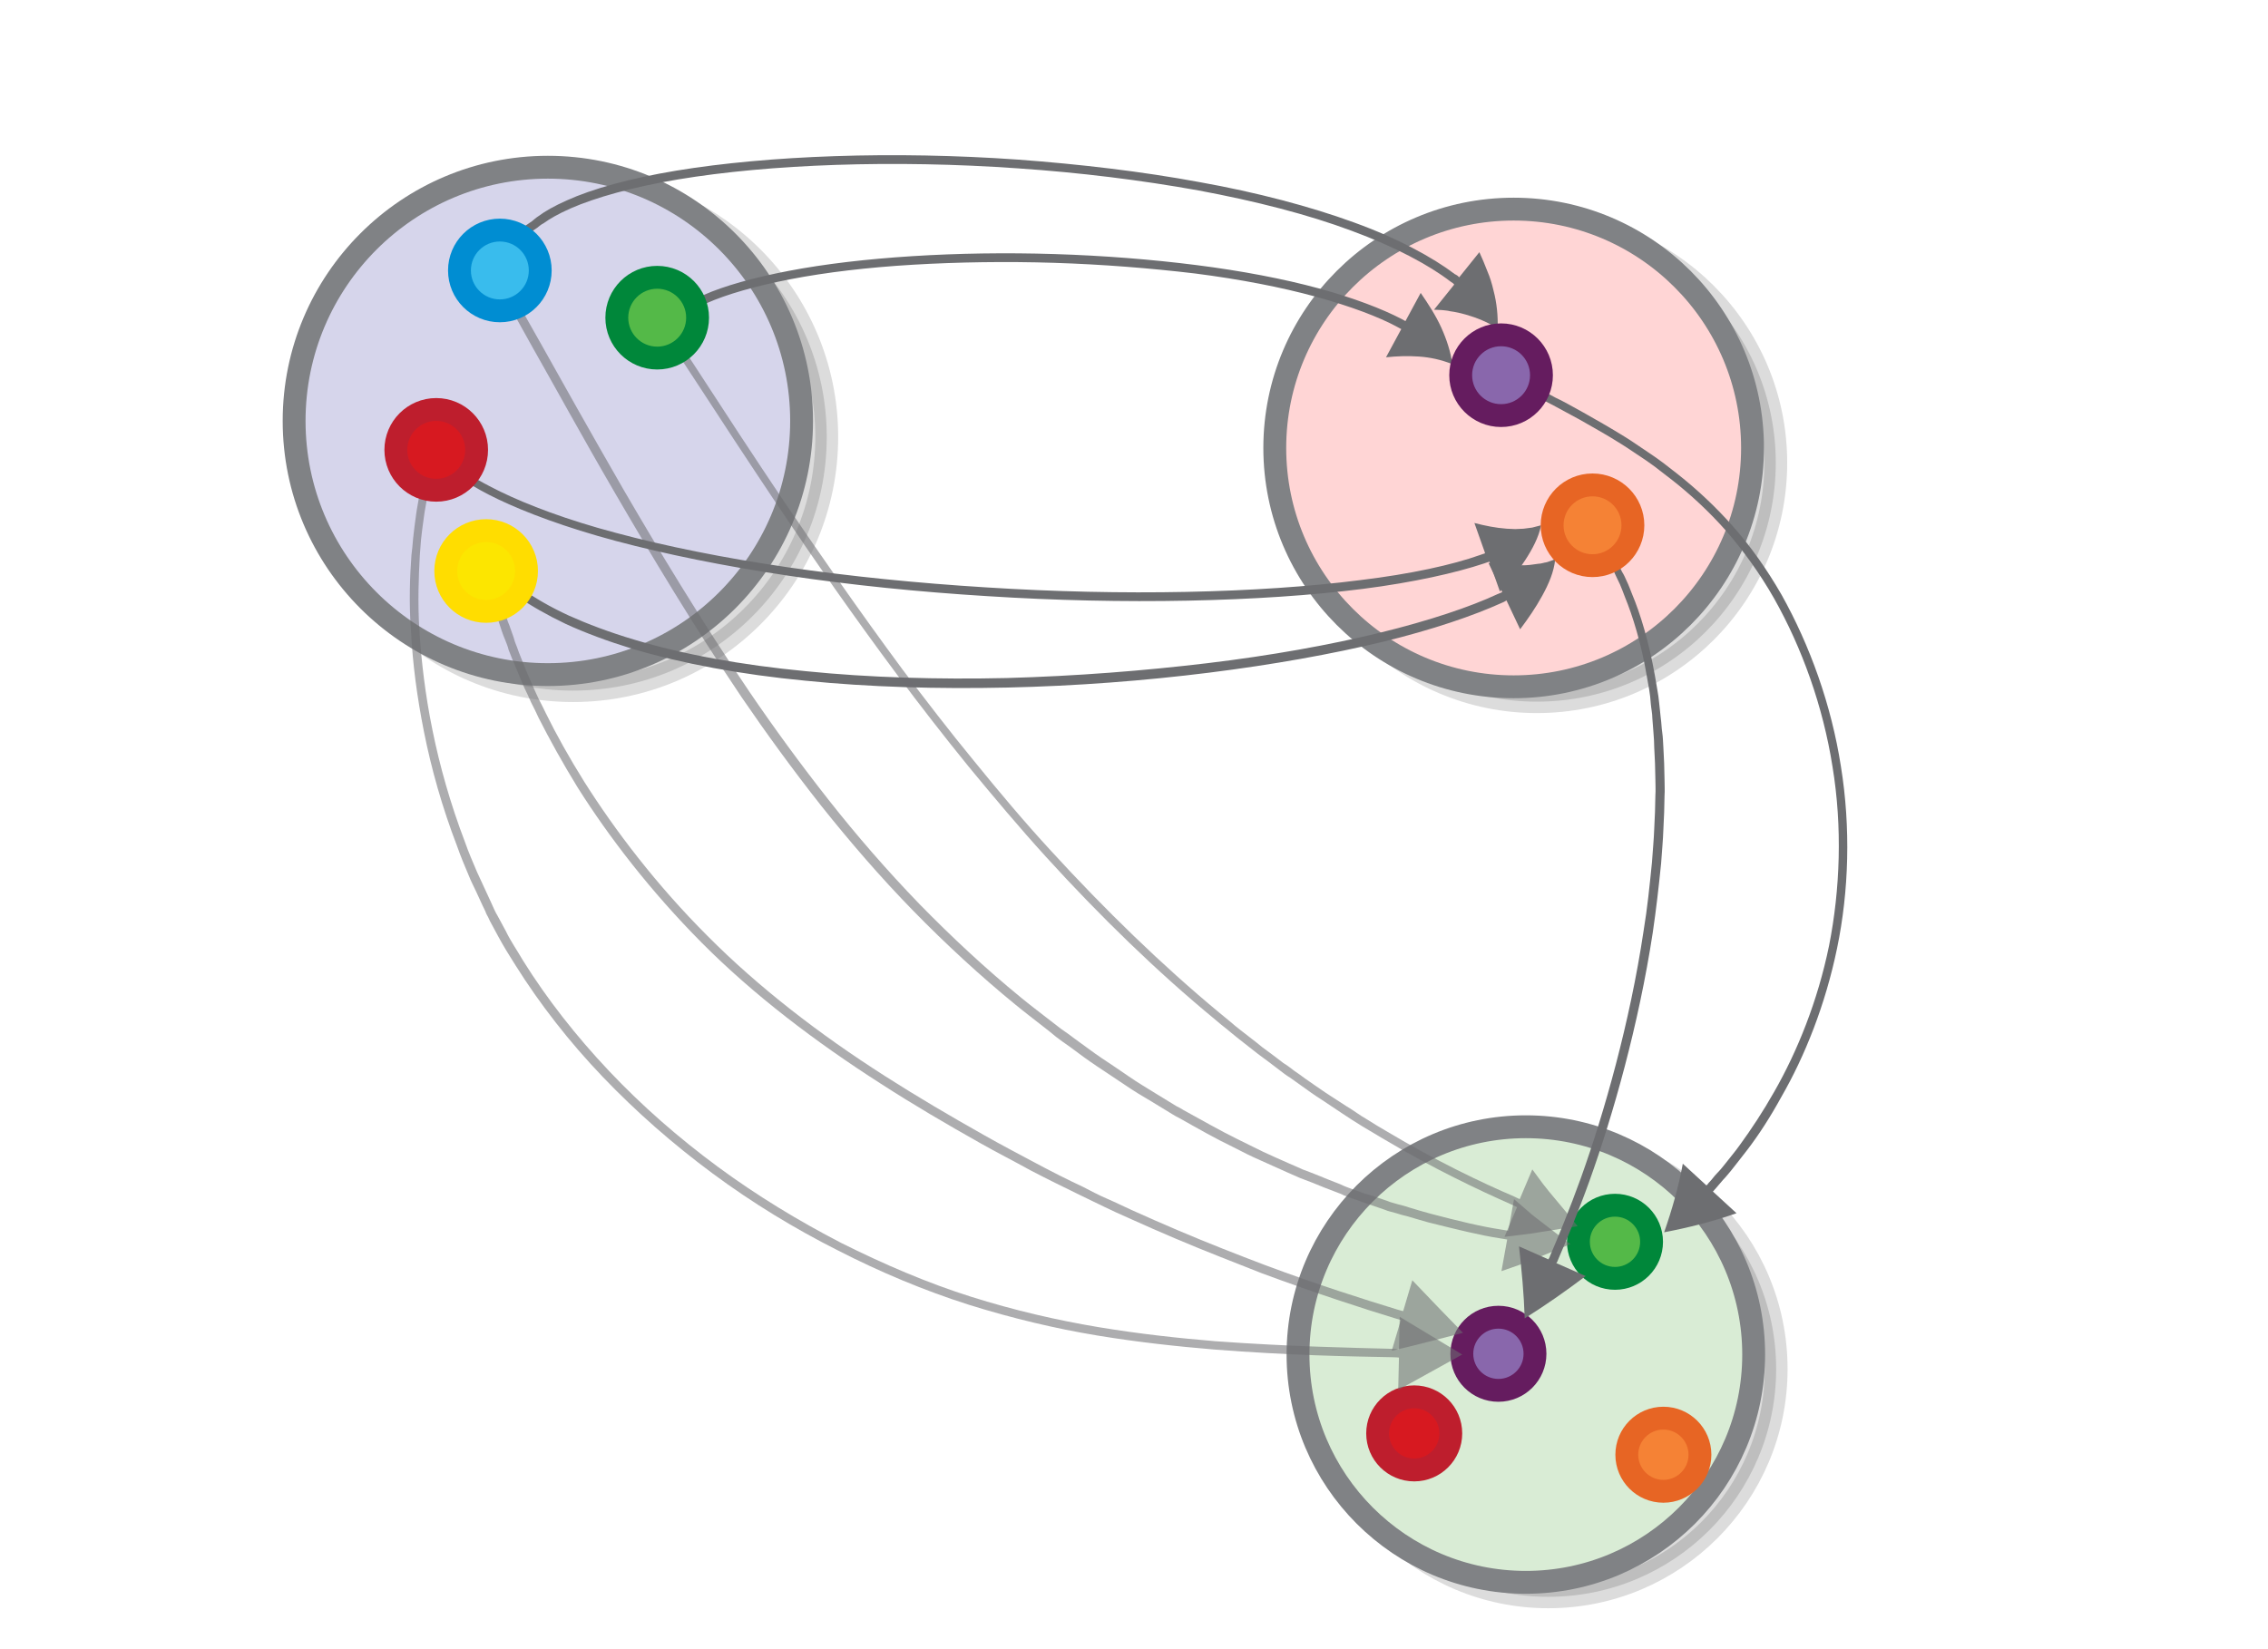 <?xml version="1.0" encoding="UTF-8" standalone="no"?>
<svg
   viewBox="0 0 595.3 432.9"
   version="1.1"
   id="svg21534"
   sodipodi:docname="functions_compose.svg"
   inkscape:version="1.2.2 (b0a8486541, 2022-12-01)"
   xmlns:inkscape="http://www.inkscape.org/namespaces/inkscape"
   xmlns:sodipodi="http://sodipodi.sourceforge.net/DTD/sodipodi-0.dtd"
   xmlns="http://www.w3.org/2000/svg"
   xmlns:svg="http://www.w3.org/2000/svg">
  <defs
     id="defs21538" />
  <sodipodi:namedview
     id="namedview21536"
     pagecolor="#ffffff"
     bordercolor="#666666"
     borderopacity="1.0"
     inkscape:showpageshadow="2"
     inkscape:pageopacity="0.0"
     inkscape:pagecheckerboard="0"
     inkscape:deskcolor="#d1d1d1"
     showgrid="false"
     inkscape:zoom="1.0213338"
     inkscape:cx="297.65"
     inkscape:cy="216.87327"
     inkscape:window-width="1080"
     inkscape:window-height="1853"
     inkscape:window-x="0"
     inkscape:window-y="0"
     inkscape:window-maximized="1"
     inkscape:current-layer="svg21534" />
  <circle
     opacity="0.14"
     stroke="#000000"
     stroke-width="6"
     stroke-miterlimit="10"
     cx="150.4"
     cy="114.7"
     r="66.6"
     id="circle21482" />
  <circle
     fill="#f8f6c1"
     stroke="#808285"
     stroke-width="6"
     stroke-miterlimit="10"
     cx="143.8"
     cy="110.5"
     r="66.6"
     id="circle21484"
     style="fill:#d6d5eb;fill-opacity:1" />
  <circle
     opacity="0.14"
     stroke="#000000"
     stroke-width="6"
     stroke-miterlimit="10"
     cx="403.4"
     cy="121.5"
     r="62.7"
     id="circle21486" />
  <circle
     fill="#d6d5eb"
     stroke="#808285"
     stroke-width="6"
     stroke-miterlimit="10"
     cx="397.3"
     cy="117.6"
     r="62.7"
     id="circle21488"
     style="fill:#ffd5d5" />
  <path
     fill="#6d6e71"
     d="m 178.5,83.6 c 0,0 0.1,-0.1 0.4,-0.3 0.3,-0.2 0.7,-0.6 1.3,-0.9 1.2,-0.8 3.1,-1.8 5.5,-2.9 5,-2.2 12.5,-4.4 21.8,-6.2 9.3,-1.8 20.3,-3.1 32.1,-3.8 11.8,-0.7 24.5,-0.9 37.1,-0.5 12.6,0.4 25.2,1.4 37,2.8 11.7,1.5 22.6,3.6 31.7,6.1 9.1,2.5 16.5,5.3 21.3,7.9 0.7,0.4 1.1,0.6 1.1,0.6 l -4,7.4 c 2.8,-0.3 5.7,-0.4 8.6,-0.2 2.9,0.2 5.8,0.8 8.8,2 -0.4,-3.2 -1.5,-6.5 -2.9,-9.6 -1.4,-3.1 -3.4,-6.2 -5.4,-9.1 l -4,7.4 c 0,0 -0.4,-0.2 -1.1,-0.6 -5,-2.6 -12.5,-5.5 -21.7,-8 -9.2,-2.5 -20.2,-4.6 -32,-6.1 -11.8,-1.5 -24.5,-2.5 -37.3,-2.9 -25.4,-0.8 -50.9,0.8 -69.7,4.4 -9.4,1.8 -17.1,4 -22.3,6.3 -2.6,1.2 -4.6,2.3 -5.8,3.1 -0.7,0.4 -1.1,0.8 -1.5,1 -0.3,0.2 -0.5,0.4 -0.5,0.4 z"
     id="path21490" />
  <path
     fill="#6d6e71"
     d="m 127.3,69 c 0,0 13.3,-8.9 13.7,-9.2 0.4,-0.3 0.9,-0.8 1.7,-1.2 1.5,-1.1 3.9,-2.5 7.1,-3.9 6.4,-2.8 16.2,-5.6 28.2,-7.6 24,-4 56.7,-5.2 89.2,-2.9 16.3,1.1 32.4,3.1 47.4,5.8 15,2.8 28.7,6.3 40.2,10.6 11.4,4.2 20.3,9 25.9,13.3 0.2,0.1 0.4,0.3 0.6,0.4 l 0.1,0.1 c 0.1,0 0.1,0.1 0.1,0.1 l 0.1,0.1 0.1,0.1 -5.3,6.6 2.1,0.1 c 0.7,0.1 1.4,0.1 2.1,0.3 1.5,0.2 2.8,0.5 4.2,0.9 2.8,0.8 5.5,1.9 8.3,3.6 0.1,-3.2 -0.2,-6.6 -1.1,-10 -0.4,-1.7 -0.9,-3.4 -1.6,-5 -0.3,-0.8 -0.7,-1.7 -1,-2.5 l -1.1,-2.5 -5.3,6.6 -0.1,-0.1 -0.1,-0.1 -0.1,-0.1 -0.1,-0.1 C 382.4,72.3 382.2,72.1 381.9,72 376.1,67.6 367,62.6 355.4,58.4 343.9,54.2 329.9,50.5 314.8,47.8 299.7,45 283.4,43.1 267.2,41.9 c -32.6,-2.3 -65.4,-1.1 -89.7,2.9 -12.1,2 -22.1,4.8 -28.7,7.8 -3.4,1.5 -5.8,2.9 -7.4,4.1 -0.8,0.5 -1.4,1.1 -1.8,1.4 -0.4,0.3 -13.7,9.3 -13.7,9.3 z m -0.9,79.5 c 0,0 0.8,0.8 2.3,2.4 0.8,0.7 1.8,1.6 3,2.6 1.2,0.9 2.6,2.1 4.3,3.2 3.3,2.3 7.5,4.7 12.5,7.1 5,2.3 10.9,4.5 17.4,6.5 13.1,3.9 28.7,6.8 45.5,8.4 16.8,1.7 34.9,2.2 53,1.8 18.1,-0.4 36.1,-1.8 52.9,-3.9 16.8,-2.1 32.4,-4.9 45.6,-8.1 13.2,-3.2 23.9,-6.9 31.2,-10.2 0.5,-0.2 0.9,-0.4 1.2,-0.6 l 0.1,-0.1 3.6,7.6 c 2.1,-2.8 4.1,-5.7 5.8,-8.8 1.7,-3.1 3.1,-6.3 3.4,-9.6 -0.8,0.3 -1.5,0.6 -2.2,0.8 -0.8,0.1 -1.5,0.4 -2.2,0.4 -0.7,0.1 -1.5,0.2 -2.2,0.3 -0.7,0.1 -1.5,0.1 -2.2,0.1 -2.9,0 -5.8,-0.2 -8.7,-0.6 l 3.6,7.6 c 0,0 -0.1,0 -0.1,0.1 -0.3,0.1 -0.7,0.3 -1.2,0.5 -7.1,3.3 -17.7,6.9 -30.8,10.1 -13.1,3.2 -28.6,6 -45.3,8 -16.7,2 -34.6,3.4 -52.7,3.9 -17.9,0.4 -36,-0.1 -52.7,-1.8 -16.8,-1.6 -32.2,-4.4 -45.1,-8.3 -6.4,-1.9 -12.2,-4.1 -17.1,-6.3 -5,-2.3 -9,-4.7 -12.2,-6.9 -1.6,-1.1 -2.9,-2.2 -4.2,-3.1 -1.2,-0.9 -2.1,-1.8 -2.8,-2.6 -1.5,-1.5 -2.2,-2.3 -2.2,-2.3 z"
     id="path21492" />
  <circle
     opacity="0.14"
     stroke="#000000"
     stroke-width="6"
     stroke-miterlimit="10"
     cx="406.4"
     cy="359.4"
     r="59.8"
     id="circle21494" />
  <circle
     fill="#d9ecd5"
     stroke="#808285"
     stroke-width="6"
     stroke-miterlimit="10"
     cx="400.5"
     cy="355.6"
     r="59.8"
     id="circle21496" />
  <circle
     fill="#d71920"
     stroke="#be1e2d"
     stroke-width="6"
     stroke-miterlimit="10"
     cx="371.2"
     cy="376.3"
     r="9.6"
     id="circle21498" />
  <circle
     fill="#f58235"
     stroke="#e76524"
     stroke-width="6"
     stroke-miterlimit="10"
     cx="436.6"
     cy="381.9"
     r="9.6"
     id="circle21500" />
  <circle
     fill="#8967ac"
     stroke="#651c5f"
     stroke-width="6"
     stroke-miterlimit="10"
     cx="393.3"
     cy="355.4"
     r="9.6"
     id="circle21502" />
  <circle
     fill="#54b948"
     stroke="#00873a"
     stroke-width="6"
     stroke-miterlimit="10"
     cx="423.9"
     cy="326"
     r="9.6"
     id="circle21504" />
  <path
     fill="#6d6e71"
     d="m 119.9,124.9 c 0,0 0.9,0.7 2.8,1.8 1.8,1.1 4.5,2.7 8.1,4.4 7.1,3.4 17.7,7.4 30.8,10.9 13.1,3.5 28.4,6.6 45.1,9.1 16.7,2.5 34.5,4.3 52.4,5.4 35.8,2.3 71.8,1.5 98.6,-1.9 13.3,-1.7 24.4,-4.2 31.9,-6.7 0.5,-0.2 0.9,-0.3 1.2,-0.4 l 0.1,-0.1 2.8,7.9 c 2.4,-2.6 4.7,-5.3 6.6,-8.2 1.9,-2.9 3.6,-6.1 4.2,-9.2 -0.8,0.2 -1.5,0.4 -2.3,0.6 -0.8,0.1 -1.5,0.2 -2.3,0.3 -0.7,0 -1.5,0.1 -2.2,0.1 -0.7,0 -1.5,-0.1 -2.2,-0.1 -2.9,-0.2 -5.8,-0.8 -8.5,-1.5 l 2.8,7.9 c 0,0 -0.1,0 -0.1,0.1 -0.3,0.1 -0.7,0.2 -1.2,0.4 -7.3,2.6 -18.2,5 -31.5,6.6 -26.5,3.4 -62.4,4.2 -98.2,1.9 -17.9,-1.1 -35.7,-2.9 -52.2,-5.3 -16.5,-2.4 -31.9,-5.5 -44.9,-9 -12.9,-3.4 -23.3,-7.4 -30.3,-10.8 -3.5,-1.7 -6.1,-3.2 -7.9,-4.2 -1.8,-1.1 -2.6,-1.8 -2.6,-1.8 z m 303.3,24.2 c 0,0 0.3,0.7 0.9,2 0.3,0.7 0.7,1.4 1.1,2.3 0.4,0.9 0.8,2 1.3,3.3 2,4.9 4.3,12.1 5.8,21.1 0.2,1.1 0.4,2.3 0.6,3.4 0.2,1.1 0.3,2.3 0.4,3.6 0.1,1.2 0.4,2.5 0.4,3.7 0.1,1.2 0.2,2.6 0.3,3.9 0.1,1.3 0.2,2.6 0.2,3.9 0.1,1.3 0.1,2.7 0.2,4.1 0,1.4 0.1,2.8 0.1,4.2 0,1.4 0.1,2.8 0,4.2 0,1.4 -0.1,2.8 -0.1,4.3 -0.1,1.5 -0.1,2.9 -0.2,4.4 -0.1,2.9 -0.4,5.9 -0.6,8.9 -0.6,6 -1.2,12 -2.2,18 -3.6,24.1 -10.3,47.6 -16.4,64.7 -3.1,8.6 -6,15.6 -8.1,20.5 -0.1,0.3 -0.2,0.5 -0.3,0.7 -0.1,0.1 -0.1,0.1 -0.1,0.2 l -0.1,0.1 -7.7,-3.4 c 0.7,6.2 1.3,12.5 1.5,18.9 5.4,-3.4 10.7,-7.1 16,-11.1 l -7.7,-3.4 c 0,0 0,-0.1 0.1,-0.1 0,-0.1 0.1,-0.1 0.1,-0.2 0.1,-0.2 0.2,-0.4 0.3,-0.7 2.1,-4.9 5.1,-12 8.2,-20.6 6.2,-17.3 12.9,-40.9 16.6,-65.1 0.9,-6.1 1.6,-12.2 2.2,-18.2 0.2,-3 0.5,-6 0.6,-9 0.1,-1.5 0.1,-2.9 0.2,-4.4 0,-1.5 0.1,-2.9 0.1,-4.4 0.1,-1.5 0,-2.8 0,-4.3 0,-1.4 -0.1,-2.8 -0.1,-4.2 -0.1,-1.4 -0.1,-2.8 -0.2,-4.1 -0.1,-1.4 -0.1,-2.7 -0.3,-4 -0.2,-1.3 -0.2,-2.6 -0.4,-3.9 -0.1,-1.3 -0.3,-2.6 -0.4,-3.8 -0.1,-1.2 -0.3,-2.5 -0.5,-3.6 -0.2,-1.2 -0.4,-2.3 -0.6,-3.5 -1.6,-9.1 -3.9,-16.5 -6,-21.5 -0.5,-1.2 -0.9,-2.4 -1.4,-3.4 -0.4,-0.9 -0.8,-1.8 -1.2,-2.4 -0.7,-1.3 -0.9,-2 -0.9,-2 z"
     id="path21506" />
  <path
     fill="#6d6e71"
     d="m 404.9,105 c 0,0 0.9,0.4 2.6,1.3 1.7,0.9 4.1,2.2 7.2,3.9 3.1,1.8 6.8,3.8 10.9,6.4 2.1,1.3 4.2,2.8 6.5,4.3 1.1,0.8 2.3,1.6 3.4,2.5 1.2,0.9 2.3,1.8 3.5,2.7 4.7,3.7 9.6,8.2 14.1,13.3 4.5,5.2 8.8,11.1 12.5,17.6 7.4,13.1 12.9,28.4 15.4,44.3 2.6,15.8 2,32.2 -0.9,46.9 -3,14.7 -8.4,27.9 -14.4,38.4 -3,5.3 -6,9.8 -8.9,13.8 -1.4,2 -2.9,3.7 -4.2,5.4 -0.7,0.9 -1.3,1.6 -2,2.3 -0.7,0.7 -1.2,1.5 -1.8,2.1 -0.2,0.2 -0.4,0.4 -0.6,0.7 0,0.1 -0.1,0.1 -0.1,0.1 l -0.1,0.1 -0.1,0.1 -6.2,-5.7 c -1.1,6 -2.8,12 -4.9,18 6.3,-1.2 12.7,-2.8 19,-5 l -6.2,-5.7 0.1,-0.1 0.1,-0.1 0.1,-0.1 c 0.1,-0.2 0.4,-0.4 0.6,-0.7 l 1.8,-2.1 c 0.7,-0.7 1.3,-1.5 2,-2.3 1.3,-1.7 2.8,-3.5 4.3,-5.5 3,-3.9 6.1,-8.7 9,-14 6.1,-10.6 11.5,-24 14.6,-39 3.1,-15 3.6,-31.6 1,-47.7 -2.5,-16.1 -8.1,-31.7 -15.6,-45.1 -3.8,-6.6 -8.1,-12.7 -12.8,-18 -4.7,-5.3 -9.6,-9.8 -14.4,-13.6 -1.2,-0.9 -2.4,-1.9 -3.6,-2.8 -1.2,-0.9 -2.3,-1.7 -3.5,-2.5 -2.3,-1.5 -4.5,-3.1 -6.6,-4.4 -4.2,-2.6 -7.9,-4.7 -11.1,-6.5 -3.1,-1.7 -5.5,-3.1 -7.3,-3.9 -1.7,-0.9 -2.6,-1.4 -2.6,-1.4 z"
     id="path21508" />
  <path
     fill="#6d6e71"
     d="m 175.8,89.6 c 0,0 2.8,4.4 7.9,12.1 5,7.7 12.2,18.7 20.9,31.7 8.8,13.1 19.3,28.2 31,43.9 5.9,7.9 12.1,15.9 18.6,23.9 6.6,8 13.3,16 20.4,23.8 14.1,15.5 29.2,30.2 44.4,42.7 0.9,0.8 1.9,1.6 2.8,2.3 0.9,0.8 1.9,1.5 2.8,2.3 1.9,1.5 3.8,3 5.6,4.4 1.9,1.4 3.8,2.8 5.6,4.2 0.9,0.7 1.8,1.4 2.8,2 0.9,0.7 1.9,1.3 2.8,2 1.8,1.3 3.6,2.6 5.5,3.8 l 5.4,3.6 c 1.8,1.2 3.5,2.3 5.3,3.4 1.8,1.1 3.5,2.1 5.2,3.1 13.6,8.1 25.5,13.7 33.9,17.4 0.9,0.4 1.5,0.7 1.5,0.7 l -3.3,7.8 4.9,-0.6 2.4,-0.3 2.4,-0.4 c 3.2,-0.5 6.4,-1 9.5,-1.5 -2,-2.5 -4.1,-5 -6.1,-7.4 l -1.5,-1.8 c -0.5,-0.6 -0.9,-1.2 -1.5,-1.9 l -2.8,-3.8 -3.3,7.8 c 0,0 -0.5,-0.2 -1.5,-0.7 -8.4,-3.6 -20.2,-9.2 -33.6,-17.2 -1.7,-1 -3.4,-2 -5.1,-3.1 -1.8,-1 -3.4,-2.3 -5.3,-3.4 -1.8,-1.2 -3.6,-2.3 -5.4,-3.5 -1.8,-1.2 -3.6,-2.5 -5.5,-3.8 -0.9,-0.7 -1.8,-1.3 -2.8,-2 -0.9,-0.7 -1.8,-1.4 -2.8,-2 -1.8,-1.4 -3.7,-2.8 -5.6,-4.2 -1.8,-1.5 -3.7,-2.9 -5.6,-4.4 -0.9,-0.7 -1.9,-1.5 -2.8,-2.3 -0.9,-0.8 -1.9,-1.5 -2.8,-2.3 -15.1,-12.5 -30.1,-27.1 -44.2,-42.5 -7.1,-7.7 -13.8,-15.7 -20.3,-23.7 -6.5,-7.9 -12.7,-16 -18.6,-23.8 -11.7,-15.8 -22.1,-30.9 -30.9,-43.8 -8.8,-13.1 -15.9,-24 -20.9,-31.7 -5,-7.7 -7.9,-12.1 -7.9,-12.1 z"
     opacity="0.56"
     id="path21510" />
  <path
     fill="#6d6e71"
     d="m 131.7,76.7 c 0,0 3,5.3 8.2,14.7 5.3,9.3 12.6,22.7 21.8,38.5 9.2,15.8 20.2,34.2 33,53.2 6.5,9.5 13.4,19 20.9,28.5 7.5,9.4 15.5,18.7 24.1,27.5 8.6,8.8 17.6,17.1 26.9,24.7 2.3,1.9 4.7,3.7 7.1,5.6 1.2,0.9 2.3,1.8 3.5,2.8 1.2,0.9 2.4,1.8 3.6,2.6 2.4,1.8 4.7,3.5 7.1,5.1 l 7.2,4.8 c 2.3,1.6 4.8,3.1 7.2,4.5 1.2,0.7 2.4,1.5 3.6,2.2 0.6,0.4 1.2,0.7 1.8,1.1 0.6,0.4 1.2,0.7 1.8,1 4.8,2.7 9.5,5.4 14.3,7.7 2.3,1.2 4.7,2.4 7,3.4 2.3,1 4.6,2.1 6.9,3.1 1.1,0.5 2.3,1 3.4,1.5 1.1,0.4 2.3,0.9 3.4,1.3 2.2,0.9 4.4,1.8 6.6,2.6 0.5,0.2 1.1,0.4 1.6,0.7 0.5,0.2 1.1,0.4 1.6,0.6 1.1,0.4 2.1,0.7 3.1,1.1 2.1,0.7 4.1,1.4 6.1,2.1 0.9,0.4 2,0.6 3,0.9 0.9,0.3 2,0.6 2.9,0.8 1.9,0.6 3.8,1.1 5.5,1.6 7.2,1.8 13.6,3.4 18.9,4.2 1.1,0.2 1.8,0.3 1.8,0.3 l -1.5,8.3 4.6,-1.6 c 1.5,-0.6 3.1,-1.2 4.6,-1.8 3,-1.2 6,-2.5 8.9,-3.7 -2.6,-1.9 -5.1,-3.9 -7.6,-5.8 -1.2,-0.9 -2.5,-1.9 -3.6,-2.9 l -3.6,-3.1 -1.5,8.3 c 0,0 -0.7,-0.1 -1.8,-0.3 -5.3,-0.8 -11.5,-2.3 -18.7,-4.2 -1.8,-0.5 -3.6,-1 -5.5,-1.6 -0.9,-0.3 -1.9,-0.6 -2.8,-0.8 -0.9,-0.3 -2,-0.5 -2.9,-0.9 -2,-0.7 -4,-1.4 -6.1,-2 -1,-0.4 -2,-0.7 -3.1,-1.1 -0.5,-0.2 -1.1,-0.4 -1.6,-0.6 -0.5,-0.2 -1,-0.4 -1.6,-0.7 -2.1,-0.8 -4.3,-1.7 -6.5,-2.6 -1.1,-0.4 -2.2,-0.9 -3.4,-1.3 -1.1,-0.5 -2.2,-1 -3.4,-1.5 -2.3,-1 -4.5,-2 -6.9,-3.1 -2.3,-1.1 -4.6,-2.3 -6.9,-3.4 -4.7,-2.3 -9.3,-5 -14.1,-7.6 -0.6,-0.4 -1.2,-0.7 -1.8,-1 -0.6,-0.4 -1.2,-0.7 -1.8,-1.1 -1.2,-0.7 -2.4,-1.5 -3.6,-2.2 -2.4,-1.5 -4.8,-2.9 -7.1,-4.5 -2.3,-1.6 -4.7,-3.2 -7.1,-4.8 -2.4,-1.6 -4.7,-3.4 -7.1,-5.1 -1.2,-0.9 -2.4,-1.8 -3.6,-2.6 -1.2,-0.9 -2.3,-1.8 -3.5,-2.7 -2.3,-1.8 -4.7,-3.6 -7,-5.5 -9.3,-7.6 -18.2,-15.9 -26.7,-24.6 -8.5,-8.8 -16.4,-17.9 -23.8,-27.3 -7.4,-9.4 -14.4,-19 -20.8,-28.4 -12.8,-18.9 -23.8,-37.2 -33,-53 -9.1,-15.8 -16.6,-29.2 -21.8,-38.5 -5.3,-9.3 -8.2,-14.7 -8.2,-14.7 z"
     opacity="0.56"
     id="path21512" />
  <path
     fill="#6d6e71"
     d="m 129.9,160.3 c 0,0 0.4,1.2 1.2,3.5 0.4,1.2 0.8,2.6 1.5,4.2 0.3,0.8 0.7,1.7 0.9,2.6 0.4,0.9 0.7,1.9 1.2,3 0.9,2 1.8,4.4 2.9,6.9 0.6,1.2 1.2,2.5 1.8,3.9 0.7,1.3 1.3,2.6 2,4.1 2.8,5.5 6.2,11.7 10.2,18.2 8.2,13 19.1,27.2 32.6,40.8 13.5,13.6 29.8,26 47,37 8.5,5.5 17.4,10.7 26.1,15.6 4.4,2.5 8.8,4.7 13.1,7.1 4.4,2.3 8.7,4.4 13,6.5 2.1,1 4.3,2.1 6.4,3.1 2.1,1 4.2,2 6.3,2.9 4.2,1.9 8.3,3.7 12.3,5.4 8,3.4 15.8,6.4 22.9,9.2 14.3,5.3 26.4,9.2 34.9,11.8 0.9,0.3 1.5,0.4 1.5,0.4 l -2.4,8.1 c 3.1,-0.7 6.3,-1.5 9.4,-2.3 l 9.3,-2.4 -6.7,-6.9 -6.6,-6.9 -2.4,8.1 c 0,0 -0.6,-0.1 -1.5,-0.4 -8.5,-2.6 -20.6,-6.4 -34.8,-11.7 -7.1,-2.7 -14.8,-5.7 -22.8,-9.1 -4,-1.7 -8.1,-3.5 -12.3,-5.4 -2,-0.9 -4.2,-2 -6.3,-2.9 -2.1,-0.9 -4.2,-2 -6.3,-3.1 -4.3,-2 -8.6,-4.2 -12.9,-6.5 -4.3,-2.3 -8.7,-4.6 -13.1,-7.1 -8.7,-4.9 -17.4,-10 -26,-15.5 -17.1,-10.9 -33.2,-23.3 -46.6,-36.8 -13.4,-13.4 -24.2,-27.6 -32.3,-40.4 -4,-6.4 -7.4,-12.5 -10.1,-18 -0.7,-1.4 -1.3,-2.7 -2,-4 -0.6,-1.3 -1.2,-2.6 -1.7,-3.8 -1.1,-2.4 -2,-4.7 -2.8,-6.7 -0.4,-1 -0.8,-2 -1.1,-2.9 -0.4,-0.9 -0.7,-1.8 -0.9,-2.6 -0.6,-1.6 -1,-3 -1.5,-4.1 -0.7,-2.3 -1.2,-3.4 -1.2,-3.4 z"
     opacity="0.56"
     id="path21514" />
  <path
     fill="#6d6e71"
     d="m 110.4,128.1 c 0,0 -0.3,1.6 -0.8,4.6 -0.3,1.5 -0.5,3.4 -0.8,5.5 -0.1,1.1 -0.3,2.3 -0.4,3.5 -0.1,1.2 -0.2,2.6 -0.4,4 -0.4,5.6 -0.7,12.5 -0.1,20.3 0.4,7.9 1.5,16.7 3.4,26.2 1.9,9.5 4.7,19.6 8.7,30 0.9,2.6 2,5.2 3.1,7.8 0.5,1.3 1.2,2.6 1.8,3.9 l 1.8,3.9 c 0.3,0.7 0.7,1.3 0.9,2 0.4,0.7 0.7,1.3 1,2 l 2.1,3.9 c 1.4,2.6 3,5.2 4.6,7.7 6.4,10.2 14.1,20.1 22.9,29.3 8.8,9.2 18.5,17.7 28.9,25.4 10.4,7.7 21.4,14.4 32.7,20.1 11.3,5.8 22.8,10.6 34.4,14.3 11.5,3.6 22.9,6.3 33.8,8.1 10.9,1.8 21.3,2.9 30.9,3.7 19.3,1.5 35.3,1.8 46.5,2 1.2,0 1.8,0.1 1.8,0.1 l -0.2,8.5 16.8,-9.3 -16.4,-9.9 -0.2,8.5 c 0,0 -0.7,0 -1.8,-0.1 -11.2,-0.3 -27.2,-0.6 -46.4,-2 -9.6,-0.8 -19.9,-1.9 -30.7,-3.7 -10.8,-1.8 -22.1,-4.4 -33.5,-8 -11.4,-3.6 -22.8,-8.5 -34,-14.1 -11.2,-5.8 -22.1,-12.4 -32.4,-20 -10.3,-7.6 -19.9,-16 -28.5,-25.1 -8.6,-9.1 -16.3,-18.9 -22.6,-29 -1.5,-2.6 -3.2,-5 -4.5,-7.7 l -2.1,-3.9 c -0.4,-0.7 -0.7,-1.2 -1,-1.9 -0.3,-0.7 -0.6,-1.3 -0.9,-2 l -1.8,-3.9 -1.8,-3.9 c -1.1,-2.6 -2.2,-5.1 -3.1,-7.7 -3.9,-10.2 -6.7,-20.2 -8.6,-29.6 -1.9,-9.3 -2.9,-18.1 -3.4,-25.8 -0.5,-7.7 -0.2,-14.5 0.1,-20.1 0.1,-1.4 0.2,-2.7 0.3,-3.9 0.1,-1.2 0.3,-2.4 0.4,-3.4 0.3,-2.1 0.5,-3.9 0.8,-5.4 0.5,-2.9 0.8,-4.5 0.8,-4.5 z"
     opacity="0.56"
     id="path21516" />
  <circle
     fill="#fce600"
     stroke="#ffdd00"
     stroke-width="6"
     stroke-miterlimit="10"
     cx="127.6"
     cy="149.9"
     r="10.6"
     id="circle21518" />
  <circle
     fill="#39bced"
     stroke="#008dd2"
     stroke-width="6"
     stroke-miterlimit="10"
     cx="131.2"
     cy="71"
     r="10.6"
     id="circle21520" />
  <circle
     fill="#54b948"
     stroke="#00873a"
     stroke-width="6"
     stroke-miterlimit="10"
     cx="172.5"
     cy="83.4"
     r="10.6"
     id="circle21522" />
  <circle
     fill="#d71920"
     stroke="#be1e2d"
     stroke-width="6"
     stroke-miterlimit="10"
     cx="114.5"
     cy="118.1"
     r="10.6"
     id="circle21524" />
  <circle
     fill="#8967ac"
     stroke="#651c5f"
     stroke-width="6"
     stroke-miterlimit="10"
     cx="394"
     cy="98.5"
     r="10.6"
     id="circle21526" />
  <circle
     fill="#f58235"
     stroke="#e76524"
     stroke-width="6"
     stroke-miterlimit="10"
     cx="418"
     cy="137.9"
     r="10.6"
     id="circle21528" />
</svg>
